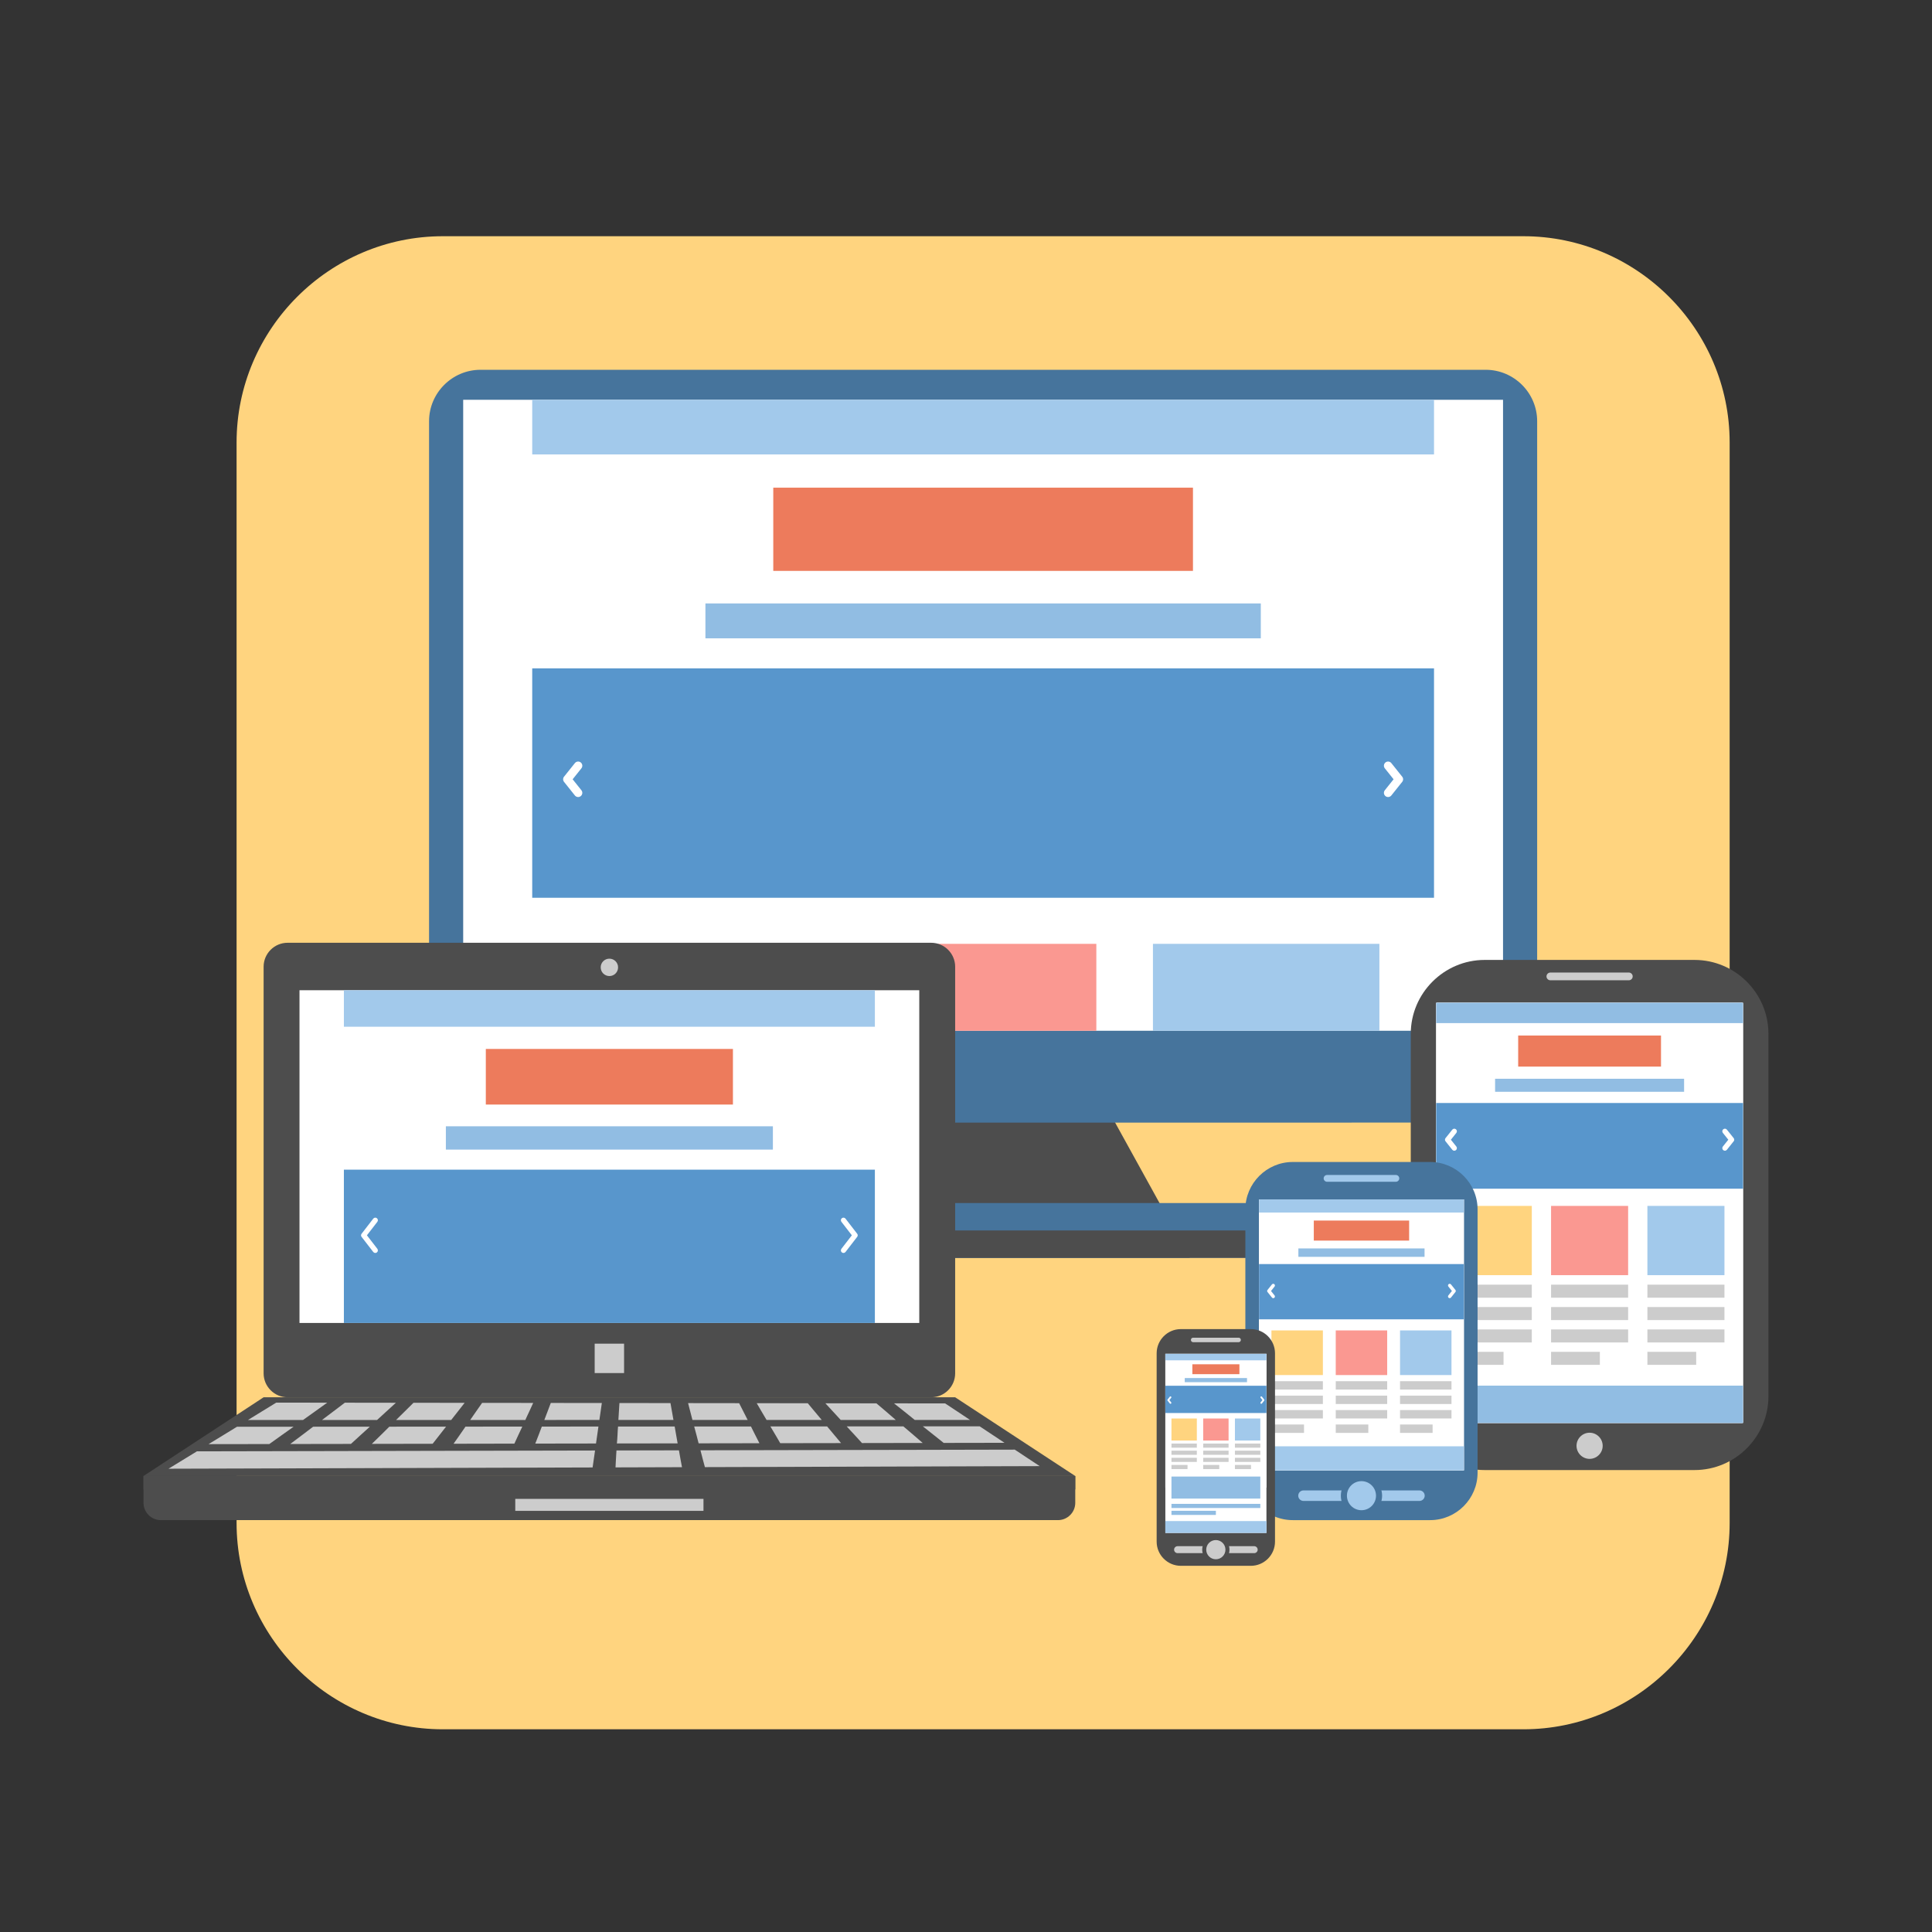 <?xml version="1.0" encoding="UTF-8" standalone="no"?>
<!-- Created with Inkscape (http://www.inkscape.org/) -->

<svg
   xmlns:dc="http://purl.org/dc/elements/1.1/"
   xmlns:cc="http://creativecommons.org/ns#"
   xmlns:rdf="http://www.w3.org/1999/02/22-rdf-syntax-ns#"
   xmlns:svg="http://www.w3.org/2000/svg"
   xmlns="http://www.w3.org/2000/svg"
   xmlns:sodipodi="http://sodipodi.sourceforge.net/DTD/sodipodi-0.dtd"
   xmlns:inkscape="http://www.inkscape.org/namespaces/inkscape"
   id="svg2"
   version="1.1"
   inkscape:version="0.48.4 r9939"
   width="300"
   height="300"
   xml:space="preserve"
   sodipodi:docname="icono_desarrollo_web.svg"><rect width="100%" height="100%" fill="#333333" stroke="none"/><defs
     id="defs6"><clipPath
       clipPathUnits="userSpaceOnUse"
       id="clipPath18"><path
         d="m 0,799.92 799.92,0 L 799.92,0 0,0 0,799.92 z"
         id="path20"
         inkscape:connector-curvature="0" /></clipPath><clipPath
       clipPathUnits="userSpaceOnUse"
       id="clipPath138"><path
         d="m 0,799.92 799.92,0 L 799.92,0 0,0 0,799.92 z"
         id="path140"
         inkscape:connector-curvature="0" /></clipPath><clipPath
       clipPathUnits="userSpaceOnUse"
       id="clipPath228"><path
         d="m 0,799.92 799.92,0 L 799.92,0 0,0 0,799.92 z"
         id="path230"
         inkscape:connector-curvature="0" /></clipPath><clipPath
       clipPathUnits="userSpaceOnUse"
       id="clipPath508"><path
         d="m 0,799.92 799.92,0 L 799.92,0 0,0 0,799.92 z"
         id="path510"
         inkscape:connector-curvature="0" /></clipPath><clipPath
       clipPathUnits="userSpaceOnUse"
       id="clipPath990"><path
         d="m 0,799.92 799.92,0 L 799.92,0 0,0 0,799.92 z"
         id="path992"
         inkscape:connector-curvature="0" /></clipPath><clipPath
       clipPathUnits="userSpaceOnUse"
       id="clipPath1094"><path
         d="m 0,799.92 799.92,0 L 799.92,0 0,0 0,799.92 z"
         id="path1096"
         inkscape:connector-curvature="0" /></clipPath><clipPath
       clipPathUnits="userSpaceOnUse"
       id="clipPath1634"><path
         d="m 0,799.92 799.92,0 L 799.92,0 0,0 0,799.92 z"
         id="path1636"
         inkscape:connector-curvature="0" /></clipPath><clipPath
       clipPathUnits="userSpaceOnUse"
       id="clipPath1896"><path
         d="m 0,799.92 799.92,0 L 799.92,0 0,0 0,799.92 z"
         id="path1898"
         inkscape:connector-curvature="0" /></clipPath><clipPath
       clipPathUnits="userSpaceOnUse"
       id="clipPath2164"><path
         d="m 0,799.92 799.92,0 L 799.92,0 0,0 0,799.92 z"
         id="path2166"
         inkscape:connector-curvature="0" /></clipPath><clipPath
       clipPathUnits="userSpaceOnUse"
       id="clipPath2480"><path
         d="m 0,799.92 799.92,0 L 799.92,0 0,0 0,799.92 z"
         id="path2482"
         inkscape:connector-curvature="0" /></clipPath></defs><sodipodi:namedview
     pagecolor="#ffffff"
     bordercolor="#666666"
     borderopacity="1"
     objecttolerance="10"
     gridtolerance="10"
     guidetolerance="10"
     inkscape:pageopacity="0"
     inkscape:pageshadow="2"
     inkscape:window-width="1366"
     inkscape:window-height="717"
     id="namedview4"
     showgrid="false"
     inkscape:zoom="0.9440944"
     inkscape:cx="-0.9938423"
     inkscape:cy="159.69666"
     inkscape:window-x="0"
     inkscape:window-y="25"
     inkscape:window-maximized="1"
     inkscape:current-layer="g10" /><g
     id="g10"
     inkscape:groupmode="layer"
     inkscape:label="mixocial_01"
     transform="matrix(1.25,0,0,-1.25,0,300)"><g
       id="g164"
       transform="translate(55.013,210.656)"><path
         d="m 0,0 134.226,0 c 14.093,0 25.625,-11.531 25.625,-25.625 l 0,-134.225 c 0,-14.093 -11.532,-25.625 -25.625,-25.625 l -134.226,0 c -14.093,0 -25.624,11.532 -25.624,25.625 l 0,134.225 C -25.624,-11.531 -14.093,0 0,0"
         style="fill:#ffd47f;fill-opacity:1;fill-rule:evenodd;stroke:none"
         id="path166"
         inkscape:connector-curvature="0" /></g><g
       id="g168"
       transform="translate(108.877,106.251)"><path
         d="m 0,0 26.498,0 12.42,-22.5 -51.338,0 L 0,0 z"
         style="fill:#4d4d4d;fill-opacity:1;fill-rule:evenodd;stroke:none"
         id="path170"
         inkscape:connector-curvature="0" /></g><g
       id="g172"
       transform="translate(59.688,194.063)"><path
         d="m 0,0 124.875,0 c 3.515,0 6.389,-2.875 6.389,-6.389 l 0,-80.738 c 0,-3.514 -2.874,-6.389 -6.389,-6.389 L 0,-93.516 c -3.514,0 -6.389,2.875 -6.389,6.389 l 0,80.738 C -6.389,-2.875 -3.514,0 0,0"
         style="fill:#46749c;fill-opacity:1;fill-rule:evenodd;stroke:none"
         id="path174"
         inkscape:connector-curvature="0" /></g><g
       id="g176"
       transform="translate(183.194,107.023)"><path
         d="m 0,0 c 0.458,0 0.83,-0.372 0.83,-0.83 0,-0.458 -0.372,-0.829 -0.83,-0.829 -0.458,0 -0.829,0.371 -0.829,0.829 C -0.829,-0.372 -0.458,0 0,0"
         style="fill:#f5f5f5;fill-opacity:1;fill-rule:evenodd;stroke:none"
         id="path178"
         inkscape:connector-curvature="0" /></g><g
       id="g180"
       transform="translate(179.955,107.023)"><path
         d="m 0,0 c 0.458,0 0.829,-0.372 0.829,-0.83 0,-0.458 -0.371,-0.829 -0.829,-0.829 -0.458,0 -0.829,0.371 -0.829,0.829 C -0.829,-0.372 -0.458,0 0,0"
         style="fill:#f5f5f5;fill-opacity:1;fill-rule:evenodd;stroke:none"
         id="path182"
         inkscape:connector-curvature="0" /></g><g
       id="g184"
       transform="translate(176.716,107.023)"><path
         d="m 0,0 c 0.458,0 0.829,-0.372 0.829,-0.83 0,-0.458 -0.371,-0.829 -0.829,-0.829 -0.458,0 -0.83,0.371 -0.83,0.829 C -0.83,-0.372 -0.458,0 0,0"
         style="fill:#f5f5f5;fill-opacity:1;fill-rule:evenodd;stroke:none"
         id="path186"
         inkscape:connector-curvature="0" /></g><g
       id="g188"
       transform="translate(45.92,90.551)"><path
         d="m 0,0 152.413,0 c 1.87,0 3.399,-1.53 3.399,-3.4 0,-1.87 -1.529,-3.4 -3.399,-3.4 L 0,-6.8 c -1.87,0 -3.4,1.53 -3.4,3.4 0,1.87 1.53,3.4 3.4,3.4"
         style="fill:#46749c;fill-opacity:1;fill-rule:evenodd;stroke:none"
         id="path190"
         inkscape:connector-curvature="0" /></g><g
       id="g192"
       transform="translate(201.732,87.151)"><path
         d="m 0,0 c 0,-1.87 -1.53,-3.4 -3.4,-3.4 l -152.412,0 c -1.872,0 -3.401,1.53 -3.401,3.4 L 0,0 z"
         style="fill:#4d4d4d;fill-opacity:1;fill-rule:evenodd;stroke:none"
         id="path194"
         inkscape:connector-curvature="0" /></g><path
       d="m 57.539,190.337 129.173,0 0,-78.381 -129.173,0 0,78.381 z"
       style="fill:#ffffff;fill-opacity:1;fill-rule:evenodd;stroke:none"
       id="path196"
       inkscape:connector-curvature="0" /><path
       d="m 66.114,190.337 112.024,0 0,-6.788 -112.024,0 0,6.788 z"
       style="fill:#a2c9eb;fill-opacity:1;fill-rule:evenodd;stroke:none"
       id="path198"
       inkscape:connector-curvature="0" /><path
       d="m 96.058,179.42 52.136,0 0,-10.338 -52.136,0 0,10.338 z"
       style="fill:#ed7b5c;fill-opacity:1;fill-rule:evenodd;stroke:none"
       id="path200"
       inkscape:connector-curvature="0" /><path
       d="m 66.114,156.976 112.024,0 0,-28.5 -112.024,0 0,28.5 z"
       style="fill:#5896cc;fill-opacity:1;fill-rule:evenodd;stroke:none"
       id="path202"
       inkscape:connector-curvature="0" /><path
       d="m 87.63,160.705 68.991,0 0,4.333 -68.991,0 0,-4.333 z"
       style="fill:#91bde3;fill-opacity:1;fill-rule:evenodd;stroke:none"
       id="path204"
       inkscape:connector-curvature="0" /><path
       d="m 101.029,122.753 -28.13,0 0,-10.797 28.13,0 0,10.797 z"
       style="fill:#ffae00;fill-opacity:1;fill-rule:evenodd;stroke:none"
       id="path206"
       inkscape:connector-curvature="0" /><path
       d="m 136.191,122.753 -28.13,0 0,-10.797 28.13,0 0,10.797 z"
       style="fill:#fa9891;fill-opacity:1;fill-rule:evenodd;stroke:none"
       id="path208"
       inkscape:connector-curvature="0" /><path
       d="m 171.353,122.753 -28.13,0 0,-10.797 28.13,0 0,10.797 z"
       style="fill:#a2c9eb;fill-opacity:1;fill-rule:evenodd;stroke:none"
       id="path210"
       inkscape:connector-curvature="0" /><g
       id="g212"
       transform="translate(172.027,144.558)"><path
         d="m 0,0 c -0.178,0.224 -0.141,0.55 0.083,0.729 0.225,0.177 0.551,0.14 0.729,-0.084 l 1.342,-1.681 c 0.012,-0.015 0.024,-0.03 0.034,-0.047 L 2.189,-1.084 2.202,-1.106 2.213,-1.125 2.215,-1.129 2.224,-1.148 2.229,-1.16 c 0.007,-0.018 0.014,-0.036 0.02,-0.054 L 2.25,-1.22 c 0.007,-0.023 0.012,-0.047 0.016,-0.071 l 0,-0.003 C 2.269,-1.312 2.27,-1.331 2.271,-1.348 l 0,-0.012 0,-0.006 0,-0.012 C 2.27,-1.396 2.269,-1.414 2.266,-1.432 l 0,-0.004 C 2.262,-1.46 2.257,-1.483 2.25,-1.507 L 2.249,-1.512 C 2.243,-1.53 2.236,-1.548 2.229,-1.566 L 2.224,-1.579 2.215,-1.598 2.213,-1.602 2.202,-1.62 2.189,-1.642 2.188,-1.644 C 2.178,-1.66 2.166,-1.675 2.154,-1.69 L 0.812,-3.372 C 0.634,-3.596 0.308,-3.633 0.083,-3.455 -0.141,-3.276 -0.178,-2.95 0,-2.727 L 1.089,-1.363 0,0 z"
         style="fill:#ffffff;fill-opacity:1;fill-rule:nonzero;stroke:none"
         id="path214"
         inkscape:connector-curvature="0" /></g><g
       id="g216"
       transform="translate(71.413,145.203)"><path
         d="m 0,0 c 0.179,0.224 0.505,0.261 0.729,0.083 0.223,-0.178 0.26,-0.504 0.083,-0.728 L -0.277,-2.008 0.812,-3.372 C 0.989,-3.595 0.952,-3.921 0.729,-4.1 0.505,-4.278 0.179,-4.241 0,-4.017 l -1.342,1.682 c -0.012,0.015 -0.023,0.03 -0.034,0.046 l -0.002,0.002 -0.013,0.022 -0.009,0.018 -0.002,0.004 -0.01,0.019 -0.005,0.013 c -0.008,0.017 -0.014,0.036 -0.02,0.054 l -10e-4,0.005 c -0.007,0.024 -0.012,0.047 -0.015,0.071 l -10e-4,0.004 c -0.002,0.018 -0.004,0.036 -0.005,0.054 l 0,0.012 0,0.006 0,0.012 c 0.001,0.018 0.003,0.035 0.005,0.054 l 10e-4,0.003 c 0.003,0.024 0.008,0.048 0.015,0.071 l 10e-4,0.006 c 0.005,0.018 0.012,0.036 0.02,0.054 l 0.005,0.012 0.01,0.019 0.002,0.004 0.009,0.019 0.013,0.022 0.002,0.001 c 0.011,0.017 0.022,0.032 0.034,0.047 L 0,0 z"
         style="fill:#ffffff;fill-opacity:1;fill-rule:nonzero;stroke:none"
         id="path218"
         inkscape:connector-curvature="0" /></g><g
       id="g232"
       transform="translate(35.719,122.885)"><path
         d="m 0,0 79.963,0 c 1.634,0 2.971,-1.337 2.971,-2.972 l 0,-50.516 c 0,-1.635 -1.337,-2.972 -2.971,-2.972 L 0,-56.46 c -1.635,0 -2.972,1.337 -2.972,2.972 l 0,50.516 C -2.972,-1.337 -1.635,0 0,0"
         style="fill:#4d4d4d;fill-opacity:1;fill-rule:evenodd;stroke:none"
         id="path234"
         inkscape:connector-curvature="0" /></g><path
       d="m 37.204,116.99 76.991,0 0,-41.332 -76.991,0 0,41.332 z"
       style="fill:#ffffff;fill-opacity:1;fill-rule:evenodd;stroke:none"
       id="path236"
       inkscape:connector-curvature="0" /><g
       id="g238"
       transform="translate(75.7,118.751)"><path
         d="m 0,0 c 0.597,0 1.08,0.484 1.08,1.081 0,0.597 -0.483,1.08 -1.08,1.08 -0.597,0 -1.08,-0.483 -1.08,-1.08 C -1.08,0.484 -0.597,0 0,0"
         style="fill:#cccccc;fill-opacity:1;fill-rule:evenodd;stroke:none"
         id="path240"
         inkscape:connector-curvature="0" /></g><path
       d="m 73.872,73.085 3.653,0 0,-3.653 -3.653,0 0,3.653 z"
       style="fill:#cccccc;fill-opacity:1;fill-rule:evenodd;stroke:none"
       id="path242"
       inkscape:connector-curvature="0" /><g
       id="g244"
       transform="translate(32.747,66.425)"><path
         d="m 0,0 85.905,0 14.921,-9.78 -115.746,0 L 0,0 z"
         style="fill:#4d4d4d;fill-opacity:1;fill-rule:evenodd;stroke:none"
         id="path246"
         inkscape:connector-curvature="0" /></g><g
       id="g248"
       transform="translate(17.827,56.645)"><path
         d="m 0,0 115.746,0 0,-3.333 c 0,-1.181 -0.966,-2.147 -2.147,-2.147 l -111.452,0 C 0.966,-5.48 0,-4.514 0,-3.333 L 0,0 z"
         style="fill:#4d4d4d;fill-opacity:1;fill-rule:evenodd;stroke:none"
         id="path250"
         inkscape:connector-curvature="0" /></g><path
       d="m 64.009,53.805 23.38,0 0,-1.491 -23.38,0 0,1.491 z"
       style="fill:#cccccc;fill-opacity:1;fill-rule:evenodd;stroke:none"
       id="path252"
       inkscape:connector-curvature="0" /><path
       d="m 17.827,56.645 115.746,0 0,-1.667 -115.746,0 0,1.667 z"
       style="fill:#4d4d4d;fill-opacity:1;fill-rule:evenodd;stroke:none"
       id="path254"
       inkscape:connector-curvature="0" /><g
       id="g256"
       transform="translate(36.263,60.778)"><path
         d="M 0,0 -0.211,-0.158 0,-0.158 0,0 z M 0,1.989 0,1.839 C -0.437,1.531 -0.868,1.223 -1.304,0.913 -1.804,0.557 -2.3,0.196 -2.809,-0.163 -5.33,-0.167 -7.84,-0.17 -10.352,-0.174 c 0.596,0.359 1.18,0.719 1.765,1.079 0.584,0.359 1.169,0.72 1.764,1.08 L 0,1.989 z m 0,2.992 0,-2.156 -5.46,0 c 0.574,0.359 1.17,0.719 1.754,1.079 0.584,0.359 1.169,0.72 1.764,1.08 L 0,4.981 z M -11.801,-1.069 0,-1.045 0,-3.183 -15.329,-3.228 c 0.596,0.36 1.18,0.719 1.764,1.079 0.585,0.36 1.169,0.72 1.764,1.08 M 0,1.839 0.211,1.989 0,1.989 0,1.839 z m 4.063,0.152 0,-2.142 L 0,-0.158 0,0 C 0.406,0.304 0.814,0.608 1.218,0.915 1.686,1.271 2.159,1.632 2.636,1.99 l 1.427,0.001 z m 0,1.082 -0.324,-0.248 0.324,0 0,0.248 z m 0,1.904 0,-0.231 C 3.668,4.463 3.277,4.179 2.885,3.9 2.378,3.539 1.867,3.183 1.38,2.825 L 0,2.825 0,4.981 4.063,4.977 z M 0,-1.045 4.063,-1.037 4.063,-3.17 0,-3.183 0,-1.045 z m 57.741,5.957 c 2.111,-0.003 4.221,-0.006 6.342,-0.008 0.292,-0.347 0.581,-0.694 0.865,-1.036 0.289,-0.348 0.585,-0.69 0.866,-1.036 -2.283,0 -4.578,-10e-4 -6.85,-10e-4 -0.205,0.347 -0.409,0.69 -0.616,1.039 -0.204,0.343 -0.402,0.694 -0.607,1.042 m -8.527,0.01 c 2.109,-0.003 4.23,-0.005 6.341,-0.008 0.184,-0.349 0.353,-0.698 0.531,-1.042 0.179,-0.35 0.346,-0.694 0.529,-1.041 -2.294,0 -4.577,0 -6.86,0 -0.087,0.348 -0.179,0.695 -0.271,1.044 -0.091,0.347 -0.184,0.697 -0.27,1.047 m -8.528,0.01 c 2.11,-0.003 4.22,-0.005 6.341,-0.008 0.066,-0.349 0.125,-0.7 0.184,-1.048 0.06,-0.349 0.13,-0.697 0.185,-1.045 -2.285,-10e-4 -4.557,-10e-4 -6.84,-0.002 0.021,0.35 0.043,0.701 0.065,1.051 0.022,0.349 0.043,0.701 0.065,1.052 m -8.528,0.01 C 34.269,4.94 36.379,4.938 38.5,4.935 38.445,4.583 38.396,4.233 38.348,3.881 38.3,3.531 38.239,3.18 38.196,2.83 35.913,2.829 33.63,2.829 31.356,2.828 c 0.131,0.352 0.272,0.704 0.402,1.056 0.13,0.352 0.27,0.705 0.4,1.058 M 23.63,4.953 C 25.74,4.951 27.861,4.947 29.972,4.945 29.81,4.591 29.647,4.238 29.485,3.885 29.322,3.533 29.149,3.181 28.998,2.828 c -2.295,-10e-4 -4.578,0 -6.851,-10e-4 0.239,0.354 0.487,0.708 0.737,1.063 0.248,0.353 0.486,0.708 0.746,1.063 m -8.527,0.01 C 17.213,4.96 19.334,4.958 21.455,4.956 21.174,4.6 20.892,4.245 20.621,3.891 20.352,3.536 20.059,3.182 19.788,2.827 17.505,2.826 15.222,2.826 12.938,2.825 c 0.357,0.357 0.725,0.713 1.083,1.068 0.357,0.356 0.713,0.713 1.082,1.07 M 59.44,2.023 c 2.348,10e-4 4.697,0.003 7.045,0.004 0.282,-0.345 0.574,-0.691 0.866,-1.036 0.292,-0.345 0.585,-0.689 0.866,-1.035 -2.522,-0.004 -5.043,-0.008 -7.554,-0.012 -0.195,0.347 -0.407,0.695 -0.605,1.038 -0.203,0.349 -0.423,0.694 -0.618,1.041 M 49.971,2.018 c 2.348,0.001 4.697,0.003 7.056,0.003 0.162,-0.347 0.347,-0.694 0.519,-1.041 0.174,-0.347 0.357,-0.694 0.53,-1.041 -2.521,-0.004 -5.043,-0.008 -7.554,-0.012 -0.085,0.348 -0.178,0.698 -0.269,1.044 -0.093,0.35 -0.195,0.698 -0.282,1.047 M 40.513,2.012 c 2.337,0.002 4.685,0.003 7.034,0.005 0.054,-0.35 0.119,-0.7 0.183,-1.048 0.066,-0.349 0.13,-0.698 0.185,-1.047 -2.521,-0.004 -5.032,-0.008 -7.543,-0.012 0.032,0.35 0.06,0.7 0.075,1.05 0.017,0.35 0.032,0.701 0.066,1.052 M 31.044,2.007 c 2.348,10e-4 4.685,0.002 7.033,0.004 -0.054,-0.352 -0.102,-0.702 -0.151,-1.054 -0.048,-0.35 -0.097,-0.701 -0.152,-1.052 -2.521,-0.004 -5.032,-0.008 -7.543,-0.012 0.141,0.352 0.276,0.702 0.412,1.056 0.134,0.351 0.259,0.704 0.401,1.058 M 21.563,2.002 c 2.348,0 4.697,0.001 7.056,0.003 C 28.446,1.652 28.284,1.298 28.121,0.946 27.959,0.593 27.797,0.241 27.635,-0.111 25.112,-0.116 22.591,-0.12 20.08,-0.125 c 0.249,0.355 0.503,0.708 0.747,1.062 0.242,0.353 0.487,0.71 0.736,1.065 M 12.104,1.996 C 14.442,1.997 16.802,1.999 19.149,2 18.868,1.645 18.594,1.292 18.316,0.935 18.042,0.583 17.765,0.225 17.483,-0.128 14.962,-0.133 12.44,-0.137 9.93,-0.142 c 0.368,0.357 0.727,0.71 1.092,1.069 0.36,0.353 0.715,0.712 1.082,1.069 M 40.317,-0.96 c 2.587,0.004 5.162,0.01 7.76,0.016 0.054,-0.35 0.119,-0.699 0.184,-1.047 0.065,-0.349 0.13,-0.698 0.195,-1.046 -2.76,-0.008 -5.509,-0.017 -8.258,-0.025 0.023,0.35 0.038,0.7 0.055,1.05 0.016,0.35 0.043,0.7 0.064,1.052 m -36.254,5.706 0.326,0.23 -0.326,0.001 0,-0.231 z m 0,-1.921 0,0.248 C 4.426,3.347 4.793,3.621 5.157,3.898 5.625,4.253 6.099,4.615 6.575,4.974 8.685,4.971 10.795,4.969 12.916,4.965 12.526,4.608 12.137,4.252 11.748,3.896 11.358,3.539 10.958,3.183 10.579,2.826 L 4.063,2.825 z m 0,-2.976 0,2.142 5.618,0.003 C 9.28,1.637 8.891,1.28 8.501,0.923 8.111,0.567 7.732,0.211 7.332,-0.146 L 4.063,-0.151 z m 70.842,-0.738 0,-2.069 -2.814,-0.009 c -6.926,-0.02 -13.862,-0.042 -20.789,-0.062 -0.097,0.348 -0.184,0.696 -0.281,1.045 -0.098,0.348 -0.184,0.695 -0.271,1.045 6.504,0.014 13.008,0.027 19.512,0.041 l 4.643,0.009 z m 0,2.921 0,-2.064 -4.091,-0.007 c -0.313,0.344 -0.625,0.691 -0.941,1.033 -0.322,0.347 -0.649,0.69 -0.953,1.035 l 5.985,0.003 z m 0,0.896 C 74.55,3.24 74.187,3.551 73.823,3.863 73.423,4.205 73.011,4.549 72.61,4.893 70.489,4.896 68.379,4.898 66.269,4.901 66.594,4.556 66.904,4.208 67.222,3.866 67.543,3.519 67.86,3.177 68.174,2.832 l 6.731,0.001 0,0.095 z m 0,1.963 0,-0.086 -0.108,0.086 0.108,0 z m -70.842,-5.928 8.853,0.019 c 8.236,0.017 16.482,0.035 24.739,0.052 C 37.602,-1.318 37.553,-1.669 37.504,-2.019 37.455,-2.37 37.396,-2.72 37.353,-3.071 28.565,-3.097 19.777,-3.124 11.001,-3.15 l -6.938,-0.02 0,2.133 z m 74.316,3.072 c 2.349,0 4.696,0.002 7.056,0.004 0.508,-0.342 1.03,-0.682 1.547,-1.025 0.51,-0.339 1.029,-0.681 1.537,-1.023 -2.522,-0.006 -5.043,-0.01 -7.554,-0.013 -0.433,0.343 -0.863,0.687 -1.287,1.026 -0.432,0.346 -0.877,0.687 -1.299,1.031 m -3.474,2.77 c 0.397,-0.315 0.793,-0.63 1.19,-0.944 0.433,-0.342 0.855,-0.685 1.277,-1.028 2.284,0 4.567,0 6.861,10e-4 -0.508,0.342 -1.019,0.681 -1.537,1.024 -0.509,0.339 -1.027,0.683 -1.547,1.025 l -6.244,0.008 0,-0.086 z m 0,-1.972 0,0.095 0.109,-0.095 -0.109,0 z m 0,-2.865 0,2.064 1.05,10e-4 c 0.4,-0.344 0.806,-0.683 1.212,-1.031 0.395,-0.338 0.801,-0.685 1.19,-1.029 l -3.452,-0.005 z m 0,-2.926 0,2.069 14.891,0.032 c 0.519,-0.342 1.028,-0.683 1.548,-1.024 0.519,-0.341 1.027,-0.682 1.548,-1.023 L 74.905,-2.958 z"
         style="fill:#cccccc;fill-opacity:1;fill-rule:evenodd;stroke:none"
         id="path258"
         inkscape:connector-curvature="0" /></g><path
       d="m 42.718,116.99 65.962,0 0,-4.535 -65.962,0 0,4.535 z"
       style="fill:#a2c9eb;fill-opacity:1;fill-rule:evenodd;stroke:none"
       id="path260"
       inkscape:connector-curvature="0" /><path
       d="m 60.35,109.696 30.698,0 0,-6.908 -30.698,0 0,6.908 z"
       style="fill:#ed7b5c;fill-opacity:1;fill-rule:evenodd;stroke:none"
       id="path262"
       inkscape:connector-curvature="0" /><path
       d="m 42.718,94.7 65.962,0 0,-19.042 -65.962,0 0,19.042 z"
       style="fill:#5896cc;fill-opacity:1;fill-rule:evenodd;stroke:none"
       id="path264"
       inkscape:connector-curvature="0" /><path
       d="m 55.387,97.192 40.624,0 0,2.896 -40.624,0 0,-2.896 z"
       style="fill:#91bde3;fill-opacity:1;fill-rule:evenodd;stroke:none"
       id="path266"
       inkscape:connector-curvature="0" /><g
       id="g268"
       transform="translate(104.525,88.221)"><path
         d="M 0,0 C -0.108,0.141 -0.083,0.343 0.058,0.451 0.198,0.56 0.399,0.534 0.509,0.393 L 1.951,-1.474 C 1.961,-1.486 1.97,-1.5 1.978,-1.513 L 1.979,-1.515 1.98,-1.518 1.982,-1.521 C 1.986,-1.529 1.991,-1.538 1.994,-1.546 L 2.001,-1.562 2.004,-1.568 2.01,-1.589 2.016,-1.612 C 2.018,-1.621 2.02,-1.631 2.02,-1.642 l 10e-4,-0.001 0,-0.014 0,-0.01 0,-0.006 0,-0.005 0,-0.006 0,-0.01 0,-0.014 L 2.02,-1.709 2.016,-1.739 2.01,-1.762 2.004,-1.783 2.001,-1.789 1.994,-1.805 1.982,-1.83 1.98,-1.833 1.979,-1.835 1.978,-1.838 C 1.97,-1.852 1.961,-1.865 1.951,-1.876 L 0.509,-3.745 C 0.399,-3.885 0.198,-3.911 0.058,-3.802 -0.083,-3.694 -0.108,-3.492 0,-3.351 L 1.294,-1.675 0,0 z"
         style="fill:#ffffff;fill-opacity:1;fill-rule:nonzero;stroke:none"
         id="path270"
         inkscape:connector-curvature="0" /></g><g
       id="g272"
       transform="translate(46.366,88.614)"><path
         d="M 0,0 C 0.108,0.141 0.311,0.167 0.45,0.058 0.591,-0.05 0.617,-0.252 0.509,-0.393 L -0.786,-2.068 0.509,-3.744 C 0.617,-3.885 0.591,-4.087 0.45,-4.195 0.311,-4.304 0.108,-4.278 0,-4.138 l -1.443,1.868 c -0.01,0.012 -0.019,0.025 -0.027,0.039 l -0.001,0.002 -0.002,0.003 -10e-4,0.003 c -0.005,0.008 -0.008,0.016 -0.012,0.025 l -0.007,0.016 -0.002,0.006 -0.007,0.021 -0.006,0.023 c -0.002,0.009 -0.003,0.019 -0.004,0.029 l -10e-4,0.002 0,0.014 -0.001,0.01 0,0.006 0,0.005 0,0.005 0.001,0.011 0,0.014 10e-4,10e-4 0.004,0.03 0.006,0.023 0.007,0.021 0.002,0.006 0.007,0.016 c 0.004,0.008 0.007,0.017 0.012,0.025 l 10e-4,0.003 0.002,0.003 0.001,0.002 c 0.008,0.013 0.017,0.027 0.027,0.039 L 0,0 z"
         style="fill:#ffffff;fill-opacity:1;fill-rule:nonzero;stroke:none"
         id="path274"
         inkscape:connector-curvature="0" /></g><g
       id="g276"
       transform="translate(210.502,120.754)"><path
         d="m 0,0 -26.072,0 c -5.049,0 -9.18,-4.131 -9.18,-9.18 l 0,-45.009 c 0,-5.05 4.131,-9.181 9.18,-9.181 l 26.072,0 c 5.05,0 9.181,4.131 9.181,9.181 l 0,45.009 C 9.181,-4.131 5.05,0 0,0"
         style="fill:#4d4d4d;fill-opacity:1;fill-rule:evenodd;stroke:none"
         id="path278"
         inkscape:connector-curvature="0" /></g><g
       id="g280"
       transform="translate(216.393,115.44)"><path
         d="m 0,0 -37.854,0 c -0.075,0 -0.134,-0.06 -0.134,-0.134 l 0,-51.943 c 0,-0.073 0.059,-0.133 0.134,-0.133 l 37.854,0 c 0.074,0 0.134,0.06 0.134,0.133 l 0,51.943 C 0.134,-0.06 0.074,0 0,0"
         style="fill:#ffffff;fill-opacity:1;fill-rule:evenodd;stroke:none"
         id="path282"
         inkscape:connector-curvature="0" /></g><g
       id="g284"
       transform="translate(202.34,119.187)"><path
         d="m 0,0 -9.747,0 c -0.265,0 -0.482,-0.216 -0.482,-0.48 0,-0.265 0.217,-0.481 0.482,-0.481 l 9.747,0 c 0.265,0 0.48,0.216 0.48,0.481 C 0.48,-0.216 0.265,0 0,0"
         style="fill:#cccccc;fill-opacity:1;fill-rule:evenodd;stroke:none"
         id="path286"
         inkscape:connector-curvature="0" /></g><g
       id="g288"
       transform="translate(197.466,58.774)"><path
         d="M 0,0 C 0.896,0 1.625,0.729 1.625,1.624 1.625,2.519 0.896,3.248 0,3.248 -0.895,3.248 -1.624,2.519 -1.624,1.624 -1.624,0.729 -0.895,0 0,0"
         style="fill:#cccccc;fill-opacity:1;fill-rule:evenodd;stroke:none"
         id="path290"
         inkscape:connector-curvature="0" /></g><path
       d="m 178.405,63.23 38.122,0 0,52.21 -38.122,0 0,-52.21 z"
       style="fill:#ffffff;fill-opacity:1;fill-rule:evenodd;stroke:none"
       id="path292"
       inkscape:connector-curvature="0" /><path
       d="m 178.405,112.905 38.122,0 0,2.535 -38.122,0 0,-2.535 z"
       style="fill:#91bde3;fill-opacity:1;fill-rule:evenodd;stroke:none"
       id="path294"
       inkscape:connector-curvature="0" /><path
       d="m 188.594,107.502 17.742,0 0,3.861 -17.742,0 0,-3.861 z"
       style="fill:#ed7b5c;fill-opacity:1;fill-rule:evenodd;stroke:none"
       id="path296"
       inkscape:connector-curvature="0" /><path
       d="m 178.405,92.335 38.122,0 0,10.646 -38.122,0 0,-10.646 z"
       style="fill:#5896cc;fill-opacity:1;fill-rule:evenodd;stroke:none"
       id="path298"
       inkscape:connector-curvature="0" /><path
       d="m 185.726,104.374 23.479,0 0,1.618 -23.479,0 0,-1.618 z"
       style="fill:#91bde3;fill-opacity:1;fill-rule:evenodd;stroke:none"
       id="path300"
       inkscape:connector-curvature="0" /><path
       d="m 180.713,81.595 9.573,0 0,8.603 -9.573,0 0,-8.603 z"
       style="fill:#ffd47f;fill-opacity:1;fill-rule:evenodd;stroke:none"
       id="path302"
       inkscape:connector-curvature="0" /><path
       d="m 192.679,81.595 9.573,0 0,8.603 -9.573,0 0,-8.603 z"
       style="fill:#fa9891;fill-opacity:1;fill-rule:evenodd;stroke:none"
       id="path304"
       inkscape:connector-curvature="0" /><path
       d="m 204.645,81.595 9.573,0 0,8.603 -9.573,0 0,-8.603 z"
       style="fill:#a2c9eb;fill-opacity:1;fill-rule:evenodd;stroke:none"
       id="path306"
       inkscape:connector-curvature="0" /><path
       d="m 178.405,63.23 38.122,0 0,4.641 -38.122,0 0,-4.641 z"
       style="fill:#91bde3;fill-opacity:1;fill-rule:evenodd;stroke:none"
       id="path308"
       inkscape:connector-curvature="0" /><path
       d="m 180.713,78.796 9.573,0 0,1.619 -9.573,0 0,-1.619 z"
       style="fill:#cccccc;fill-opacity:1;fill-rule:evenodd;stroke:none"
       id="path310"
       inkscape:connector-curvature="0" /><path
       d="m 180.713,76.015 9.573,0 0,1.619 -9.573,0 0,-1.619 z"
       style="fill:#cccccc;fill-opacity:1;fill-rule:evenodd;stroke:none"
       id="path312"
       inkscape:connector-curvature="0" /><path
       d="m 180.713,73.234 9.573,0 0,1.619 -9.573,0 0,-1.619 z"
       style="fill:#cccccc;fill-opacity:1;fill-rule:evenodd;stroke:none"
       id="path314"
       inkscape:connector-curvature="0" /><path
       d="m 180.713,70.453 6.062,0 0,1.618 -6.062,0 0,-1.618 z"
       style="fill:#cccccc;fill-opacity:1;fill-rule:evenodd;stroke:none"
       id="path316"
       inkscape:connector-curvature="0" /><path
       d="m 192.679,78.796 9.573,0 0,1.619 -9.573,0 0,-1.619 z"
       style="fill:#cccccc;fill-opacity:1;fill-rule:evenodd;stroke:none"
       id="path318"
       inkscape:connector-curvature="0" /><path
       d="m 192.679,76.015 9.573,0 0,1.619 -9.573,0 0,-1.619 z"
       style="fill:#cccccc;fill-opacity:1;fill-rule:evenodd;stroke:none"
       id="path320"
       inkscape:connector-curvature="0" /><path
       d="m 192.679,73.234 9.573,0 0,1.619 -9.573,0 0,-1.619 z"
       style="fill:#cccccc;fill-opacity:1;fill-rule:evenodd;stroke:none"
       id="path322"
       inkscape:connector-curvature="0" /><path
       d="m 192.679,70.453 6.062,0 0,1.618 -6.062,0 0,-1.618 z"
       style="fill:#cccccc;fill-opacity:1;fill-rule:evenodd;stroke:none"
       id="path324"
       inkscape:connector-curvature="0" /><path
       d="m 204.645,78.796 9.573,0 0,1.619 -9.573,0 0,-1.619 z"
       style="fill:#cccccc;fill-opacity:1;fill-rule:evenodd;stroke:none"
       id="path326"
       inkscape:connector-curvature="0" /><path
       d="m 204.645,76.015 9.573,0 0,1.619 -9.573,0 0,-1.619 z"
       style="fill:#cccccc;fill-opacity:1;fill-rule:evenodd;stroke:none"
       id="path328"
       inkscape:connector-curvature="0" /><path
       d="m 204.645,73.234 9.573,0 0,1.619 -9.573,0 0,-1.619 z"
       style="fill:#cccccc;fill-opacity:1;fill-rule:evenodd;stroke:none"
       id="path330"
       inkscape:connector-curvature="0" /><path
       d="m 204.645,70.453 6.062,0 0,1.618 -6.062,0 0,-1.618 z"
       style="fill:#cccccc;fill-opacity:1;fill-rule:evenodd;stroke:none"
       id="path332"
       inkscape:connector-curvature="0" /><g
       id="g334"
       transform="translate(214.02,99.268)"><path
         d="M 0,0 C -0.11,0.139 -0.087,0.342 0.052,0.452 0.19,0.563 0.394,0.54 0.504,0.401 L 1.337,-0.643 C 1.345,-0.652 1.353,-0.662 1.358,-0.672 L 1.359,-0.673 1.367,-0.687 1.374,-0.698 1.375,-0.701 1.381,-0.712 1.384,-0.72 C 1.389,-0.731 1.393,-0.743 1.396,-0.753 L 1.397,-0.757 C 1.401,-0.772 1.404,-0.786 1.406,-0.801 L 1.407,-0.803 C 1.408,-0.815 1.409,-0.826 1.41,-0.837 l 0,-0.007 0,-0.005 0,-0.006 L 1.407,-0.889 1.406,-0.892 C 1.404,-0.906 1.401,-0.921 1.397,-0.935 L 1.396,-0.939 C 1.393,-0.95 1.389,-0.961 1.384,-0.972 L 1.381,-0.98 1.375,-0.992 1.374,-0.995 1.367,-1.006 1.359,-1.019 1.358,-1.021 C 1.353,-1.031 1.345,-1.04 1.337,-1.049 L 0.504,-2.093 C 0.394,-2.232 0.19,-2.255 0.052,-2.145 -0.087,-2.034 -0.11,-1.832 0,-1.693 L 0.677,-0.847 0,0 z"
         style="fill:#ffffff;fill-opacity:1;fill-rule:nonzero;stroke:none"
         id="path336"
         inkscape:connector-curvature="0" /></g><g
       id="g338"
       transform="translate(180.407,99.668)"><path
         d="m 0,0 c 0.111,0.139 0.313,0.162 0.452,0.051 0.14,-0.11 0.162,-0.313 0.052,-0.452 L -0.172,-1.248 0.504,-2.094 C 0.614,-2.232 0.592,-2.435 0.452,-2.546 0.313,-2.656 0.111,-2.633 0,-2.494 l -0.833,1.044 c -0.008,0.009 -0.015,0.018 -0.021,0.029 l -0.001,0.001 -0.008,0.013 -0.006,0.011 -0.002,0.003 -0.005,0.012 -0.004,0.008 c -0.004,0.011 -0.009,0.022 -0.012,0.033 l -0.001,0.004 c -0.004,0.014 -0.007,0.029 -0.009,0.044 l 0,0.002 c -0.002,0.011 -0.003,0.022 -0.003,0.034 l 0,0.006 0,0.005 0,0.007 c 0,0.011 0.001,0.022 0.003,0.034 l 0,0.002 c 0.003,0.015 0.005,0.029 0.009,0.044 l 0.001,0.004 c 0.003,0.01 0.008,0.022 0.012,0.033 l 0.004,0.008 0.005,0.011 0.002,0.003 0.006,0.012 0.008,0.013 0.001,0.001 c 0.006,0.01 0.013,0.02 0.021,0.029 L 0,0 z"
         style="fill:#ffffff;fill-opacity:1;fill-rule:nonzero;stroke:none"
         id="path340"
         inkscape:connector-curvature="0" /></g><g
       id="g342"
       transform="translate(160.59,95.654)"><path
         d="m 0,0 17.072,0 c 3.239,0 5.888,-2.649 5.888,-5.887 l 0,-32.715 c 0,-3.238 -2.649,-5.887 -5.887,-5.887 l -17.073,0 c -3.238,0 -5.887,2.649 -5.887,5.887 l 0,32.715 C -5.887,-2.649 -3.238,0 0,0"
         style="fill:#46749c;fill-opacity:1;fill-rule:evenodd;stroke:none"
         id="path344"
         inkscape:connector-curvature="0" /></g><g
       id="g346"
       transform="translate(156.402,91.006)"><path
         d="m 0,0 25.448,0 0,-33.663 L 0,-33.663 0,0 z"
         style="fill:#ffffff;fill-opacity:1;fill-rule:evenodd;stroke:none"
         id="path348"
         inkscape:connector-curvature="0" /></g><g
       id="g350"
       transform="translate(164.852,93.196)"><path
         d="M 0,0 8.548,0 C 8.78,0 8.97,0.19 8.97,0.422 l 0,0 c 0,0.232 -0.19,0.422 -0.422,0.422 L 0,0.844 c -0.232,0 -0.422,-0.19 -0.422,-0.422 l 0,0 C -0.422,0.19 -0.232,0 0,0"
         style="fill:#a2c9eb;fill-opacity:1;fill-rule:evenodd;stroke:none"
         id="path352"
         inkscape:connector-curvature="0" /></g><g
       id="g354"
       transform="translate(161.926,53.547)"><path
         d="m 0,0 14.401,0 c 0.36,0 0.655,0.294 0.655,0.654 l 0,0.001 c 0,0.36 -0.295,0.654 -0.655,0.654 L 0,1.309 c -0.36,0 -0.654,-0.294 -0.654,-0.654 l 0,-0.001 C -0.654,0.294 -0.36,0 0,0"
         style="fill:#a2c9eb;fill-opacity:1;fill-rule:evenodd;stroke:none"
         id="path356"
         inkscape:connector-curvature="0" /></g><g
       id="g358"
       transform="translate(169.126,56.763)"><path
         d="m 0,0 c 1.415,0 2.563,-1.147 2.563,-2.562 0,-1.415 -1.148,-2.562 -2.562,-2.562 -1.415,0 -2.563,1.147 -2.563,2.562 C -2.562,-1.147 -1.414,0 0,0"
         style="fill:#46749c;fill-opacity:1;fill-rule:evenodd;stroke:none"
         id="path360"
         inkscape:connector-curvature="0" /></g><g
       id="g362"
       transform="translate(169.126,56.007)"><path
         d="m 0,0 c 0.997,0 1.806,-0.809 1.806,-1.806 0,-0.998 -0.809,-1.806 -1.806,-1.806 -0.997,0 -1.806,0.808 -1.806,1.806 C -1.806,-0.809 -0.997,0 0,0"
         style="fill:#a2c9eb;fill-opacity:1;fill-rule:evenodd;stroke:none"
         id="path364"
         inkscape:connector-curvature="0" /></g><path
       d="m 156.401,57.344 25.449,0 0,33.663 -25.449,0 0,-33.663 z"
       style="fill:#ffffff;fill-opacity:1;fill-rule:evenodd;stroke:none"
       id="path366"
       inkscape:connector-curvature="0" /><path
       d="m 156.401,89.372 25.449,0 0,1.634 -25.449,0 0,-1.634 z"
       style="fill:#a2c9eb;fill-opacity:1;fill-rule:evenodd;stroke:none"
       id="path368"
       inkscape:connector-curvature="0" /><path
       d="m 163.204,85.888 11.844,0 0,2.49 -11.844,0 0,-2.49 z"
       style="fill:#ed7b5c;fill-opacity:1;fill-rule:evenodd;stroke:none"
       id="path370"
       inkscape:connector-curvature="0" /><path
       d="m 156.401,76.109 25.449,0 0,6.864 -25.449,0 0,-6.864 z"
       style="fill:#5896cc;fill-opacity:1;fill-rule:evenodd;stroke:none"
       id="path372"
       inkscape:connector-curvature="0" /><path
       d="m 161.289,83.871 15.673,0 0,1.044 -15.673,0 0,-1.044 z"
       style="fill:#91bde3;fill-opacity:1;fill-rule:evenodd;stroke:none"
       id="path374"
       inkscape:connector-curvature="0" /><path
       d="m 157.943,69.185 6.39,0 0,5.546 -6.39,0 0,-5.546 z"
       style="fill:#ffd47f;fill-opacity:1;fill-rule:evenodd;stroke:none"
       id="path376"
       inkscape:connector-curvature="0" /><path
       d="m 165.931,69.185 6.39,0 0,5.546 -6.39,0 0,-5.546 z"
       style="fill:#fa9891;fill-opacity:1;fill-rule:evenodd;stroke:none"
       id="path378"
       inkscape:connector-curvature="0" /><path
       d="m 173.918,69.185 6.391,0 0,5.546 -6.391,0 0,-5.546 z"
       style="fill:#a2c9eb;fill-opacity:1;fill-rule:evenodd;stroke:none"
       id="path380"
       inkscape:connector-curvature="0" /><path
       d="m 156.401,57.344 25.449,0 0,2.992 -25.449,0 0,-2.992 z"
       style="fill:#a2c9eb;fill-opacity:1;fill-rule:evenodd;stroke:none"
       id="path382"
       inkscape:connector-curvature="0" /><path
       d="m 157.943,67.38 6.39,0 0,1.043 -6.39,0 0,-1.043 z"
       style="fill:#cccccc;fill-opacity:1;fill-rule:evenodd;stroke:none"
       id="path384"
       inkscape:connector-curvature="0" /><path
       d="m 157.943,65.587 6.39,0 0,1.043 -6.39,0 0,-1.043 z"
       style="fill:#cccccc;fill-opacity:1;fill-rule:evenodd;stroke:none"
       id="path386"
       inkscape:connector-curvature="0" /><path
       d="m 157.943,63.794 6.39,0 0,1.044 -6.39,0 0,-1.044 z"
       style="fill:#cccccc;fill-opacity:1;fill-rule:evenodd;stroke:none"
       id="path388"
       inkscape:connector-curvature="0" /><path
       d="m 157.943,62.001 4.046,0 0,1.043 -4.046,0 0,-1.043 z"
       style="fill:#cccccc;fill-opacity:1;fill-rule:evenodd;stroke:none"
       id="path390"
       inkscape:connector-curvature="0" /><path
       d="m 165.931,67.38 6.39,0 0,1.043 -6.39,0 0,-1.043 z"
       style="fill:#cccccc;fill-opacity:1;fill-rule:evenodd;stroke:none"
       id="path392"
       inkscape:connector-curvature="0" /><path
       d="m 165.931,65.587 6.39,0 0,1.043 -6.39,0 0,-1.043 z"
       style="fill:#cccccc;fill-opacity:1;fill-rule:evenodd;stroke:none"
       id="path394"
       inkscape:connector-curvature="0" /><path
       d="m 165.931,63.794 6.39,0 0,1.044 -6.39,0 0,-1.044 z"
       style="fill:#cccccc;fill-opacity:1;fill-rule:evenodd;stroke:none"
       id="path396"
       inkscape:connector-curvature="0" /><path
       d="m 165.931,62.001 4.046,0 0,1.043 -4.046,0 0,-1.043 z"
       style="fill:#cccccc;fill-opacity:1;fill-rule:evenodd;stroke:none"
       id="path398"
       inkscape:connector-curvature="0" /><path
       d="m 173.918,67.38 6.391,0 0,1.043 -6.391,0 0,-1.043 z"
       style="fill:#cccccc;fill-opacity:1;fill-rule:evenodd;stroke:none"
       id="path400"
       inkscape:connector-curvature="0" /><path
       d="m 173.918,65.587 6.391,0 0,1.043 -6.391,0 0,-1.043 z"
       style="fill:#cccccc;fill-opacity:1;fill-rule:evenodd;stroke:none"
       id="path402"
       inkscape:connector-curvature="0" /><path
       d="m 173.918,63.794 6.391,0 0,1.044 -6.391,0 0,-1.044 z"
       style="fill:#cccccc;fill-opacity:1;fill-rule:evenodd;stroke:none"
       id="path404"
       inkscape:connector-curvature="0" /><path
       d="m 173.918,62.001 4.046,0 0,1.043 -4.046,0 0,-1.043 z"
       style="fill:#cccccc;fill-opacity:1;fill-rule:evenodd;stroke:none"
       id="path406"
       inkscape:connector-curvature="0" /><g
       id="g408"
       transform="translate(179.921,80.182)"><path
         d="m 0,0 c -0.072,0.09 -0.057,0.223 0.034,0.294 0.09,0.073 0.223,0.058 0.294,-0.033 l 0.544,-0.68 c 0.005,-0.006 0.01,-0.013 0.014,-0.019 l 0.001,-0.001 0.005,-0.009 0.004,-0.008 0,-0.002 L 0.9,-0.465 0.902,-0.47 C 0.905,-0.477 0.908,-0.484 0.91,-0.492 l 0.001,-0.002 c 0.003,-0.009 0.005,-0.019 0.006,-0.028 l 0,-0.002 c 0.002,-0.007 0.002,-0.015 0.002,-0.022 l 0,-0.005 0,-0.002 0,-0.005 c 0,-0.007 0,-0.015 -0.002,-0.022 l 0,-0.002 C 0.916,-0.591 0.914,-0.601 0.911,-0.61 L 0.91,-0.612 C 0.908,-0.62 0.905,-0.627 0.902,-0.634 L 0.9,-0.639 0.896,-0.647 0.896,-0.649 0.892,-0.656 0.887,-0.665 0.886,-0.666 C 0.882,-0.672 0.877,-0.678 0.872,-0.685 L 0.328,-1.365 C 0.257,-1.456 0.124,-1.471 0.034,-1.399 -0.057,-1.327 -0.072,-1.195 0,-1.104 L 0.441,-0.552 0,0 z"
         style="fill:#ffffff;fill-opacity:1;fill-rule:nonzero;stroke:none"
         id="path410"
         inkscape:connector-curvature="0" /></g><g
       id="g412"
       transform="translate(158.003,80.442)"><path
         d="M 0,0 C 0.072,0.091 0.204,0.106 0.295,0.034 0.386,-0.038 0.4,-0.17 0.328,-0.261 l -0.44,-0.552 0.44,-0.552 C 0.4,-1.456 0.386,-1.587 0.295,-1.66 0.204,-1.732 0.072,-1.716 0,-1.626 l -0.544,0.681 c -0.004,0.006 -0.009,0.012 -0.014,0.019 l 0,0 -0.005,0.009 -0.004,0.007 0,0.002 -0.004,0.008 -0.003,0.005 c -0.003,0.007 -0.005,0.015 -0.008,0.022 l 0,0.002 c -0.003,0.01 -0.005,0.019 -0.007,0.029 l 0,0.001 c -0.001,0.008 -0.001,0.015 -0.002,0.022 l 0,0.005 0,0.002 0,0.005 c 0.001,0.008 0.001,0.015 0.002,0.022 l 0,0.002 c 0.002,0.01 0.004,0.019 0.007,0.028 l 0,0.003 c 0.003,0.007 0.005,0.014 0.008,0.022 l 0.003,0.004 0.004,0.008 0,0.002 0.004,0.008 0.005,0.008 0,0.001 c 0.005,0.006 0.01,0.013 0.014,0.019 L 0,0 z"
         style="fill:#ffffff;fill-opacity:1;fill-rule:nonzero;stroke:none"
         id="path414"
         inkscape:connector-curvature="0" /></g><g
       id="g416"
       transform="translate(146.684,74.893)"><path
         d="m 0,0 8.702,0 c 1.651,0 3,-1.35 3,-3 l 0,-23.404 c 0,-1.65 -1.349,-3 -3,-3 l -8.701,0 c -1.65,0 -3.001,1.35 -3.001,3 L -3,-3 c 0,1.65 1.35,3 3,3"
         style="fill:#4d4d4d;fill-opacity:1;fill-rule:evenodd;stroke:none"
         id="path418"
         inkscape:connector-curvature="0" /></g><g
       id="g420"
       transform="translate(144.763,71.821)"><path
         d="m 0,0 12.559,0 0,-22.249 L 0,-22.249 0,0 z"
         style="fill:#ffffff;fill-opacity:1;fill-rule:evenodd;stroke:none"
         id="path422"
         inkscape:connector-curvature="0" /></g><g
       id="g424"
       transform="translate(148.217,73.269)"><path
         d="m 0,0 5.65,0 c 0.154,0 0.279,0.125 0.279,0.279 0,0.154 -0.125,0.279 -0.279,0.279 L 0,0.558 C -0.153,0.558 -0.278,0.433 -0.278,0.279 -0.278,0.125 -0.153,0 0,0"
         style="fill:#cccccc;fill-opacity:1;fill-rule:evenodd;stroke:none"
         id="path426"
         inkscape:connector-curvature="0" /></g><g
       id="g428"
       transform="translate(146.283,47.063)"><path
         d="M 0,0 9.518,0 C 9.756,0 9.95,0.194 9.95,0.432 l 0,0.001 C 9.95,0.67 9.756,0.865 9.518,0.865 L 0,0.865 c -0.238,0 -0.433,-0.195 -0.433,-0.432 l 0,-0.001 C -0.433,0.194 -0.238,0 0,0"
         style="fill:#cccccc;fill-opacity:1;fill-rule:evenodd;stroke:none"
         id="path430"
         inkscape:connector-curvature="0" /></g><g
       id="g432"
       transform="translate(151.036,49.188)"><path
         d="m 0,0 c 0.936,0 1.693,-0.758 1.693,-1.693 0,-0.935 -0.757,-1.693 -1.693,-1.693 -0.936,0 -1.693,0.758 -1.693,1.693 C -1.693,-0.758 -0.936,0 0,0"
         style="fill:#4d4d4d;fill-opacity:1;fill-rule:evenodd;stroke:none"
         id="path434"
         inkscape:connector-curvature="0" /></g><g
       id="g436"
       transform="translate(151.036,48.689)"><path
         d="m 0,0 c 0.659,0 1.193,-0.534 1.193,-1.194 0,-0.659 -0.534,-1.193 -1.193,-1.193 -0.659,0 -1.194,0.534 -1.194,1.193 C -1.194,-0.534 -0.659,0 0,0"
         style="fill:#cccccc;fill-opacity:1;fill-rule:evenodd;stroke:none"
         id="path438"
         inkscape:connector-curvature="0" /></g><path
       d="m 144.762,55.209 12.559,0 0,16.612 -12.559,0 0,-16.612 z"
       style="fill:#ffffff;fill-opacity:1;fill-rule:evenodd;stroke:none"
       id="path440"
       inkscape:connector-curvature="0" /><path
       d="m 144.762,71.015 12.559,0 0,0.807 -12.559,0 0,-0.807 z"
       style="fill:#a2c9eb;fill-opacity:1;fill-rule:evenodd;stroke:none"
       id="path442"
       inkscape:connector-curvature="0" /><path
       d="m 148.119,69.296 5.846,0 0,1.229 -5.846,0 0,-1.229 z"
       style="fill:#ed7b5c;fill-opacity:1;fill-rule:evenodd;stroke:none"
       id="path444"
       inkscape:connector-curvature="0" /><path
       d="m 144.762,64.47 12.559,0 0,3.387 -12.559,0 0,-3.387 z"
       style="fill:#5896cc;fill-opacity:1;fill-rule:evenodd;stroke:none"
       id="path446"
       inkscape:connector-curvature="0" /><path
       d="m 147.174,68.3 7.734,0 0,0.515 -7.734,0 0,-0.515 z"
       style="fill:#91bde3;fill-opacity:1;fill-rule:evenodd;stroke:none"
       id="path448"
       inkscape:connector-curvature="0" /><path
       d="m 145.523,61.052 3.153,0 0,2.737 -3.153,0 0,-2.737 z"
       style="fill:#ffd47f;fill-opacity:1;fill-rule:evenodd;stroke:none"
       id="path450"
       inkscape:connector-curvature="0" /><path
       d="m 149.464,61.052 3.154,0 0,2.737 -3.154,0 0,-2.737 z"
       style="fill:#fa9891;fill-opacity:1;fill-rule:evenodd;stroke:none"
       id="path452"
       inkscape:connector-curvature="0" /><path
       d="m 153.407,61.052 3.153,0 0,2.737 -3.153,0 0,-2.737 z"
       style="fill:#a2c9eb;fill-opacity:1;fill-rule:evenodd;stroke:none"
       id="path454"
       inkscape:connector-curvature="0" /><path
       d="m 144.762,49.572 12.559,0 0,1.477 -12.559,0 0,-1.477 z"
       style="fill:#a2c9eb;fill-opacity:1;fill-rule:evenodd;stroke:none"
       id="path456"
       inkscape:connector-curvature="0" /><path
       d="m 145.523,60.162 3.153,0 0,0.515 -3.153,0 0,-0.515 z"
       style="fill:#cccccc;fill-opacity:1;fill-rule:evenodd;stroke:none"
       id="path458"
       inkscape:connector-curvature="0" /><path
       d="m 145.523,59.277 3.153,0 0,0.515 -3.153,0 0,-0.515 z"
       style="fill:#cccccc;fill-opacity:1;fill-rule:evenodd;stroke:none"
       id="path460"
       inkscape:connector-curvature="0" /><path
       d="m 145.523,58.392 3.153,0 0,0.515 -3.153,0 0,-0.515 z"
       style="fill:#cccccc;fill-opacity:1;fill-rule:evenodd;stroke:none"
       id="path462"
       inkscape:connector-curvature="0" /><path
       d="m 145.523,57.507 1.996,0 0,0.515 -1.996,0 0,-0.515 z"
       style="fill:#cccccc;fill-opacity:1;fill-rule:evenodd;stroke:none"
       id="path464"
       inkscape:connector-curvature="0" /><path
       d="m 149.464,60.162 3.154,0 0,0.515 -3.154,0 0,-0.515 z"
       style="fill:#cccccc;fill-opacity:1;fill-rule:evenodd;stroke:none"
       id="path466"
       inkscape:connector-curvature="0" /><path
       d="m 149.464,59.277 3.154,0 0,0.515 -3.154,0 0,-0.515 z"
       style="fill:#cccccc;fill-opacity:1;fill-rule:evenodd;stroke:none"
       id="path468"
       inkscape:connector-curvature="0" /><path
       d="m 149.464,58.392 3.154,0 0,0.515 -3.154,0 0,-0.515 z"
       style="fill:#cccccc;fill-opacity:1;fill-rule:evenodd;stroke:none"
       id="path470"
       inkscape:connector-curvature="0" /><path
       d="m 149.464,57.507 1.997,0 0,0.515 -1.997,0 0,-0.515 z"
       style="fill:#cccccc;fill-opacity:1;fill-rule:evenodd;stroke:none"
       id="path472"
       inkscape:connector-curvature="0" /><path
       d="m 153.407,60.162 3.153,0 0,0.515 -3.153,0 0,-0.515 z"
       style="fill:#cccccc;fill-opacity:1;fill-rule:evenodd;stroke:none"
       id="path474"
       inkscape:connector-curvature="0" /><path
       d="m 153.407,59.277 3.153,0 0,0.515 -3.153,0 0,-0.515 z"
       style="fill:#cccccc;fill-opacity:1;fill-rule:evenodd;stroke:none"
       id="path476"
       inkscape:connector-curvature="0" /><path
       d="m 153.407,58.392 3.153,0 0,0.515 -3.153,0 0,-0.515 z"
       style="fill:#cccccc;fill-opacity:1;fill-rule:evenodd;stroke:none"
       id="path478"
       inkscape:connector-curvature="0" /><path
       d="m 153.407,57.507 1.996,0 0,0.515 -1.996,0 0,-0.515 z"
       style="fill:#cccccc;fill-opacity:1;fill-rule:evenodd;stroke:none"
       id="path480"
       inkscape:connector-curvature="0" /><path
       d="m 145.523,53.84 11.037,0 0,2.737 -11.037,0 0,-2.737 z"
       style="fill:#91bde3;fill-opacity:1;fill-rule:evenodd;stroke:none"
       id="path482"
       inkscape:connector-curvature="0" /><path
       d="m 145.523,52.67 11.037,0 0,0.515 -11.037,0 0,-0.515 z"
       style="fill:#91bde3;fill-opacity:1;fill-rule:evenodd;stroke:none"
       id="path484"
       inkscape:connector-curvature="0" /><path
       d="m 145.523,51.81 5.519,0 0,0.515 -5.519,0 0,-0.515 z"
       style="fill:#91bde3;fill-opacity:1;fill-rule:evenodd;stroke:none"
       id="path486"
       inkscape:connector-curvature="0" /><g
       id="g488"
       transform="translate(156.596,66.361)"><path
         d="m 0,0 c -0.037,0.046 -0.029,0.115 0.018,0.151 0.045,0.038 0.114,0.03 0.151,-0.017 l 0.279,-0.35 c 0.003,-0.003 0.005,-0.007 0.007,-0.009 l 0,-0.001 0.003,-0.004 0.003,-0.005 0,0 0.002,-0.004 0.001,-0.003 c 0.002,-0.003 0.003,-0.007 0.004,-0.011 l 10e-4,-0.001 c 0.001,-0.005 0.002,-0.01 0.003,-0.015 l 0,-0.001 c 0,-0.003 0.001,-0.007 0.001,-0.011 l 0,-0.002 0,-0.002 0,-0.002 c 0,-0.004 -0.001,-0.008 -0.001,-0.011 l 0,-0.001 C 0.471,-0.304 0.47,-0.309 0.469,-0.314 L 0.468,-0.315 C 0.467,-0.319 0.466,-0.322 0.464,-0.327 l -0.001,-0.002 -0.002,-0.004 0,-0.001 -0.003,-0.003 -0.003,-0.005 0,0 C 0.453,-0.346 0.451,-0.349 0.448,-0.352 L 0.169,-0.703 C 0.132,-0.749 0.063,-0.757 0.018,-0.72 -0.029,-0.683 -0.037,-0.615 0,-0.568 L 0.227,-0.284 0,0 z"
         style="fill:#ffffff;fill-opacity:1;fill-rule:nonzero;stroke:none"
         id="path490"
         inkscape:connector-curvature="0" /></g><g
       id="g492"
       transform="translate(145.319,66.495)"><path
         d="M 0,0 C 0.037,0.047 0.105,0.055 0.151,0.017 0.198,-0.02 0.206,-0.088 0.169,-0.134 L -0.058,-0.418 0.169,-0.702 C 0.206,-0.749 0.198,-0.817 0.151,-0.854 0.105,-0.891 0.037,-0.883 0,-0.837 l -0.279,0.351 c -0.003,0.003 -0.005,0.006 -0.008,0.009 l 0,0.001 -0.002,0.004 -0.003,0.004 0,0.001 -0.002,0.004 -0.001,0.002 c -0.002,0.004 -0.003,0.008 -0.004,0.011 L -0.3,-0.448 c -0.001,0.005 -0.002,0.01 -0.003,0.015 l 0,0 c -0.001,0.004 -0.001,0.008 -0.001,0.012 l 0,0.002 0,0.002 0,0.002 c 0,0.003 0,0.007 0.001,0.011 l 0,0.001 c 0.001,0.005 0.002,0.01 0.003,0.015 l 0.001,0.001 c 0.001,0.004 0.002,0.008 0.004,0.011 l 0.001,0.002 0.002,0.004 0,0.001 0.003,0.004 0.002,0.005 0,0.001 c 0.003,0.002 0.005,0.005 0.008,0.009 L 0,0 z"
         style="fill:#ffffff;fill-opacity:1;fill-rule:nonzero;stroke:none"
         id="path494"
         inkscape:connector-curvature="0" /></g></g></svg>